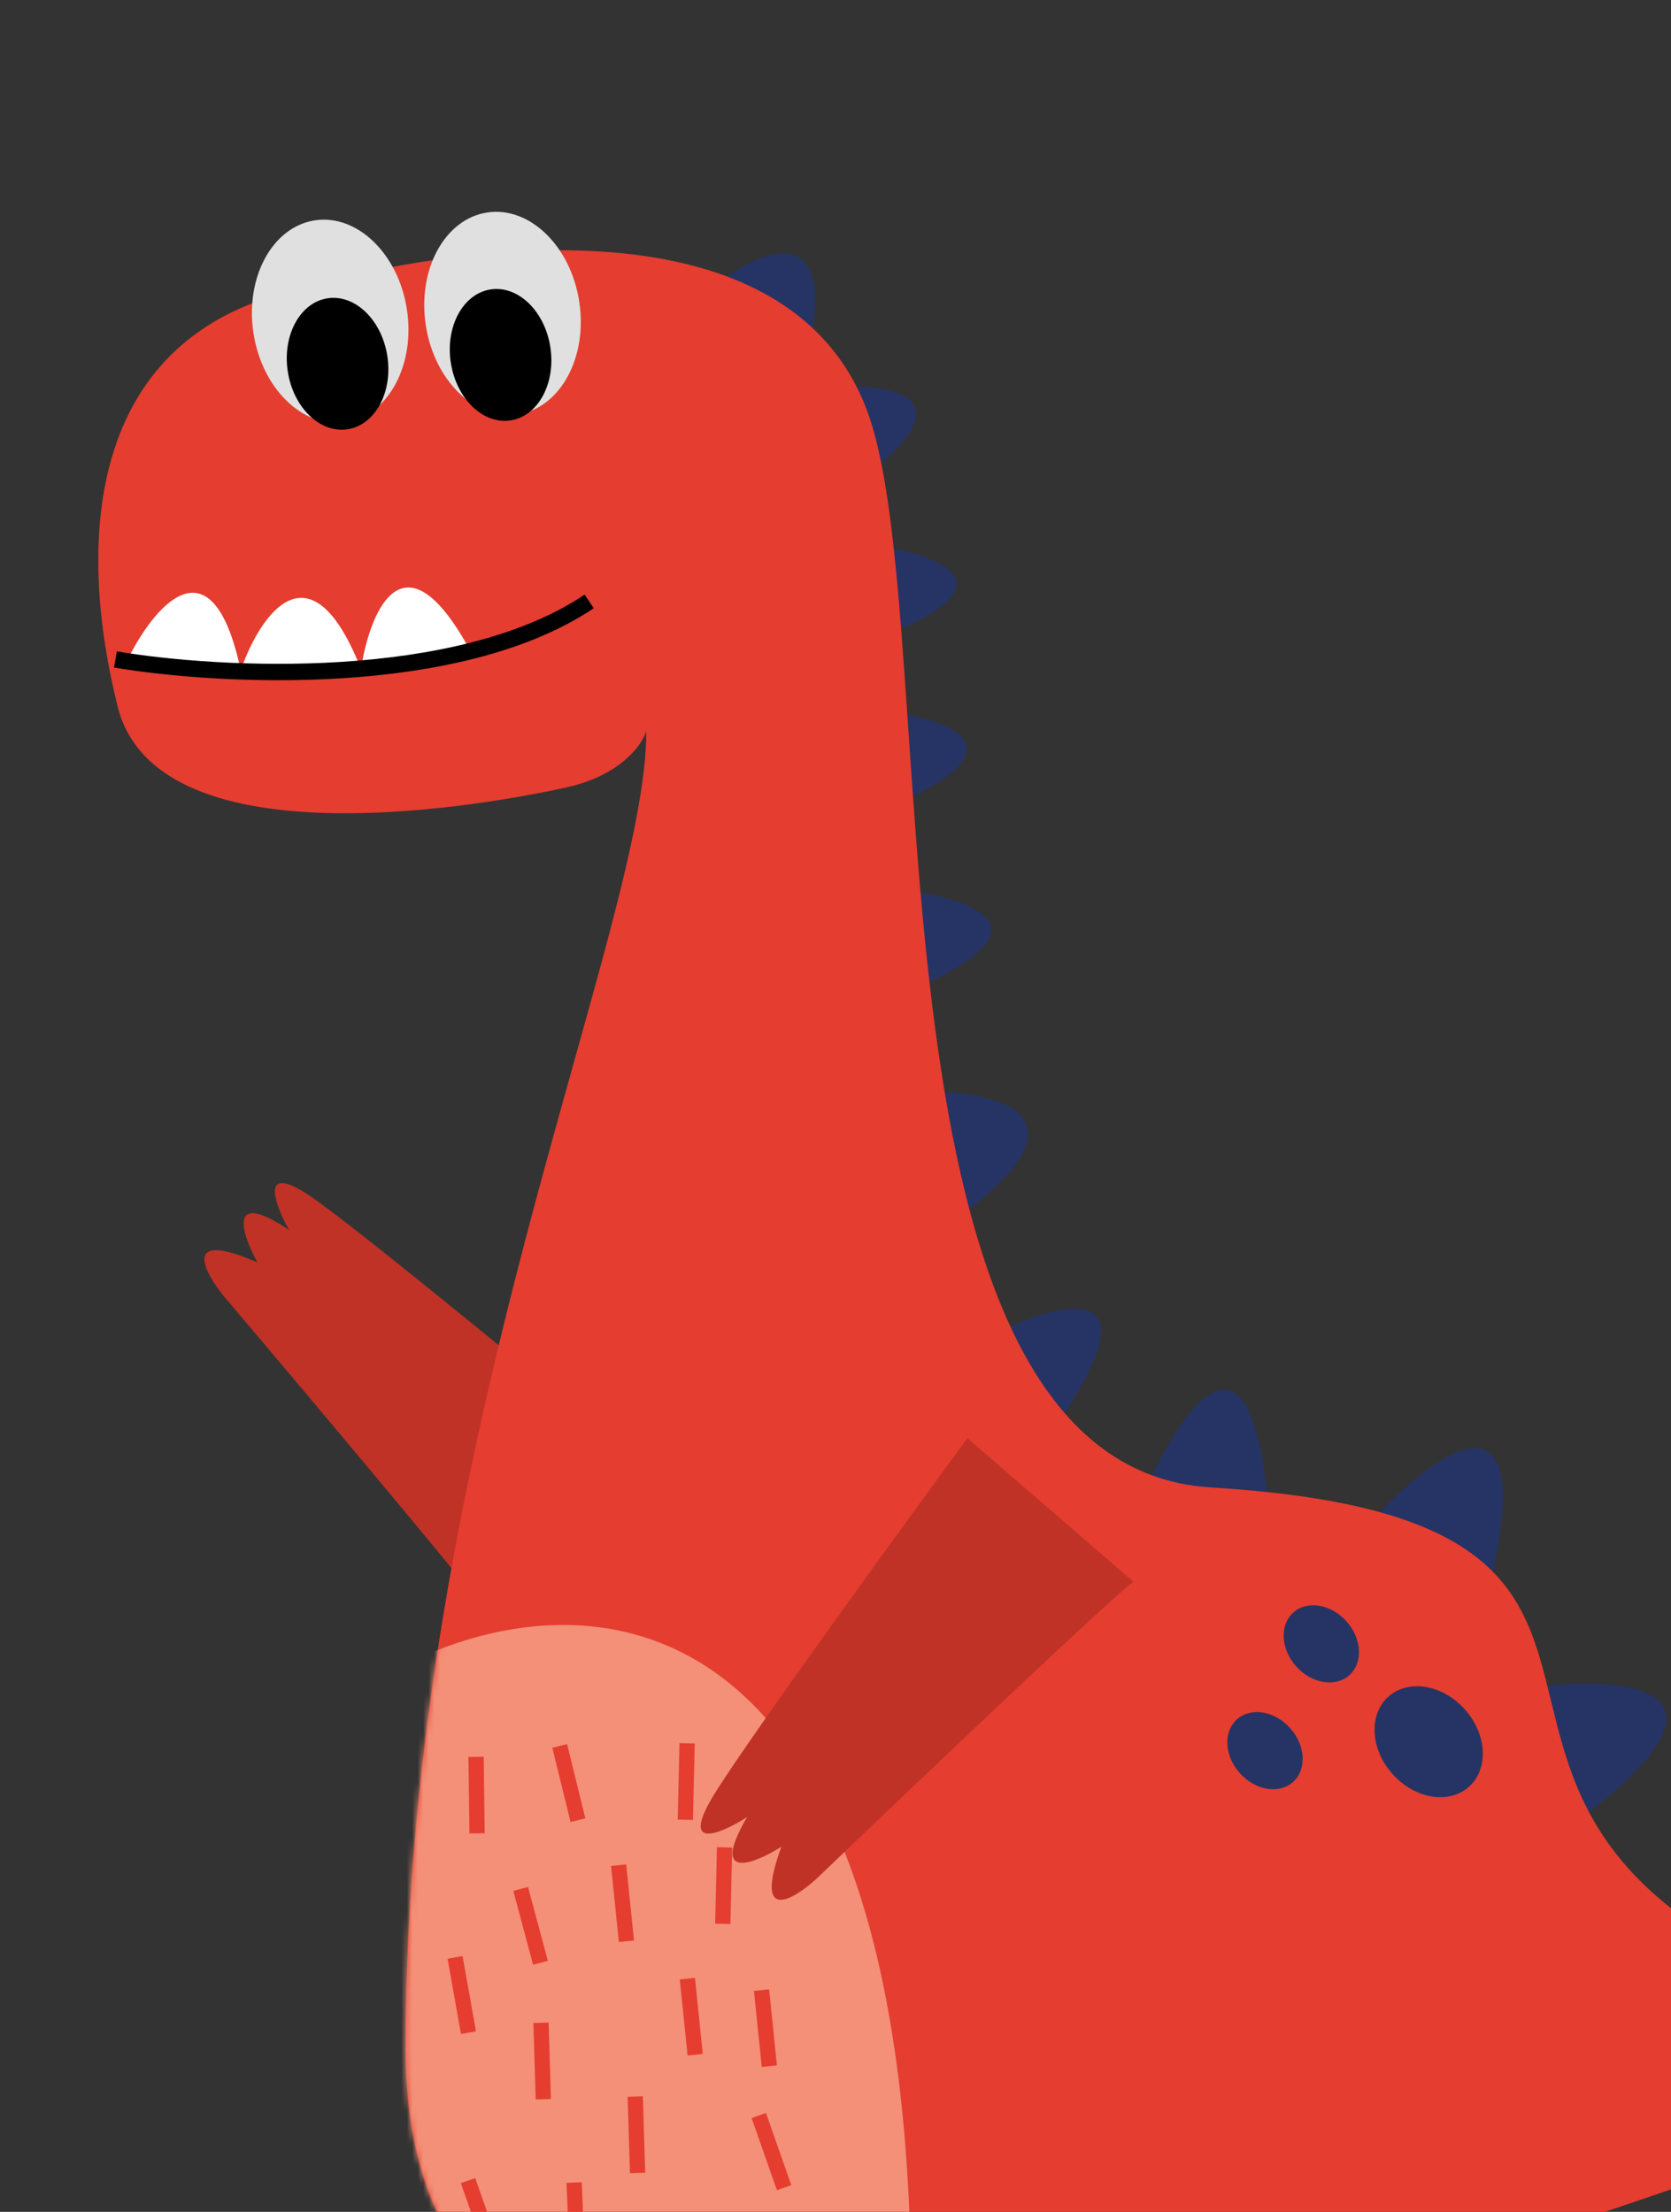 <svg width="306" height="405" viewBox="0 0 306 405" fill="none" xmlns="http://www.w3.org/2000/svg">
<rect x="0" y="0" width="306" height="405" fill="#333333" stroke="none"/>
<path d="M41.032 237.383C56.984 256.209 89.431 294.783 91.606 298.47L119.7 269.722C103.708 256.405 69 227.798 58.106 219.912C47.212 212.027 50.116 220.158 52.929 225.209C41.5 217.555 44.298 225.979 47.125 231.148C33.213 225.084 37.266 232.778 41.032 237.383Z" fill="#C03226"/>
<path d="M148.135 63.951C153.331 39.549 139.089 45.809 131.318 51.989L167.249 265.089L308.477 376.948L367.871 376.074C371.106 335.385 354.696 355.894 346.086 371.235L325.548 364.17C336.882 323.156 316.335 338.786 304.646 351.728L289.165 333.256C321.959 308.357 296.758 306.753 280.058 309.064L272.589 291.186C282.41 250.945 262.156 266.214 250.802 278.878L232.229 275.815C229.115 238.625 215.998 258.363 209.829 272.88L193.332 261.127C212.78 233.004 193.573 238.381 181.539 244.585L175.115 223.153C201.051 204.366 182.662 199.826 170.225 199.904L167.368 181.1C194.203 169.418 176.712 164.138 164.613 162.958L163.621 147.492C188.236 136.691 173.354 131.603 162.837 130.409L162.49 116.203C186.557 106.571 170.86 101.276 160.003 99.832L158.121 87.443C177.435 72.739 163.286 70.286 153.797 70.898L148.135 63.951Z" fill="#253464"/>
<path d="M103.791 144.162C113.59 141.983 117.578 136.408 118.347 133.892C118.447 169.916 74.354 264.085 74.268 374.967C74.18 487.136 251.865 421.615 374.626 376.051C225.551 344.762 335.49 279.264 221.703 272.347C156.358 268.375 173.154 115.782 159.039 75.909C144.924 36.035 84.231 43.816 50.118 54.178C16.006 64.54 14.144 99.646 21.53 129.317C28.915 158.989 91.541 146.886 103.791 144.162Z" fill="#E53D30"/>
<mask id="mask0_1_811" style="mask-type:alpha" maskUnits="userSpaceOnUse" x="17" y="45" width="358" height="392">
<path d="M103.792 144.162C113.591 141.983 117.579 136.408 118.348 133.892C118.448 169.916 74.355 264.085 74.269 374.967C74.181 487.136 251.866 421.615 374.627 376.051C225.552 344.762 335.491 279.264 221.704 272.347C156.359 268.375 173.155 115.782 159.04 75.909C144.925 36.035 84.231 43.816 50.12 54.178C16.007 64.54 14.145 99.646 21.531 129.317C28.916 158.989 91.543 146.886 103.792 144.162Z" fill="#E53D30"/>
</mask>
<g mask="url(#mask0_1_811)">
<path d="M166.408 442.283C173.048 286.768 105.641 286.92 71.107 306.435L61.501 439.801L166.408 442.283Z" fill="#F39077"/>
</g>
<ellipse cx="92.022" cy="57.391" rx="14.216" ry="18.695" transform="rotate(-8.638 92.022 57.391)" fill="#E0E0E0"/>
<ellipse cx="91.669" cy="64.987" rx="9.224" ry="12.13" transform="rotate(-8.638 91.669 64.987)" fill="black"/>
<ellipse cx="60.465" cy="58.83" rx="14.216" ry="18.695" transform="rotate(-8.638 60.465 58.83)" fill="#E0E0E0"/>
<ellipse cx="61.816" cy="66.61" rx="9.224" ry="12.13" transform="rotate(-8.638 61.816 66.61)" fill="black"/>
<rect x="91.659" y="412.025" width="2.79" height="14" transform="rotate(160.679 91.659 412.025)" fill="#E53D30"/>
<rect x="144.904" y="400.106" width="2.79" height="14" transform="rotate(160.679 144.904 400.106)" fill="#E53D30"/>
<rect x="100.891" y="384.329" width="2.79" height="14" transform="rotate(178.25 100.891 384.329)" fill="#E53D30"/>
<rect x="107.107" y="413.562" width="2.79" height="14" transform="rotate(177.626 107.107 413.562)" fill="#E53D30"/>
<rect x="118.151" y="397.839" width="2.79" height="14" transform="rotate(178.25 118.151 397.839)" fill="#E53D30"/>
<rect x="87.158" y="371.947" width="2.79" height="14" transform="rotate(169.929 87.158 371.947)" fill="#E53D30"/>
<rect x="88.757" y="335.671" width="2.79" height="14" transform="rotate(179.239 88.757 335.671)" fill="#E53D30"/>
<rect x="128.692" y="376.084" width="2.79" height="14" transform="rotate(174.135 128.692 376.084)" fill="#E53D30"/>
<rect x="142.273" y="378.178" width="2.79" height="14" transform="rotate(174.135 142.273 378.178)" fill="#E53D30"/>
<rect x="116.102" y="355.303" width="2.79" height="14" transform="rotate(174.135 116.102 355.303)" fill="#E53D30"/>
<rect x="100.32" y="359.027" width="2.79" height="14" transform="rotate(164.978 100.32 359.027)" fill="#E53D30"/>
<rect x="126.895" y="333.234" width="2.79" height="14" transform="rotate(-178.667 126.895 333.234)" fill="#E53D30"/>
<rect x="133.754" y="352.287" width="2.79" height="14" transform="rotate(-178.667 133.754 352.287)" fill="#E53D30"/>
<rect x="107.19" y="332.948" width="2.79" height="14" transform="rotate(166.191 107.19 332.948)" fill="#E53D30"/>
<path d="M23.216 121.108C27.949 111.293 38.731 97.882 44.058 122.604C44.082 122.605 44.106 122.605 44.13 122.606C47.582 112.735 56.657 99.105 65.901 121.977C66.001 121.969 66.1 121.962 66.199 121.954C67.925 111.432 74.183 96.96 86.27 119.443C82.053 120.27 74.946 121.291 66.199 121.954C66.169 122.139 66.14 122.323 66.113 122.506C66.042 122.327 65.972 122.151 65.901 121.977C59.371 122.464 51.943 122.749 44.13 122.606C44.115 122.649 44.1 122.691 44.086 122.734C44.076 122.691 44.067 122.647 44.058 122.604C37.286 122.478 30.228 122.028 23.216 121.108Z" fill="white"/>
<path d="M21.142 120.746C40.023 123.939 83.807 126.284 107.893 110.12" stroke="black" stroke-width="3"/>
<ellipse cx="261.624" cy="318.912" rx="11.066" ry="8.883" transform="rotate(-131.818 261.624 318.912)" fill="#253464"/>
<ellipse cx="231.652" cy="320.549" rx="7.698" ry="6.18" transform="rotate(-131.818 231.652 320.549)" fill="#253464"/>
<ellipse cx="241.966" cy="300.994" rx="7.698" ry="6.18" transform="rotate(-131.818 241.966 300.994)" fill="#253464"/>
<path d="M149.689 343.842C167.504 326.769 204.021 292.023 207.568 289.627L177.155 263.343C164.841 280.12 138.41 316.512 131.206 327.869C124.002 339.225 131.94 335.829 136.81 332.712C129.869 344.588 138.106 341.28 143.093 338.142C137.891 352.399 145.322 347.882 149.689 343.842Z" fill="#C03226"/>
</svg>
